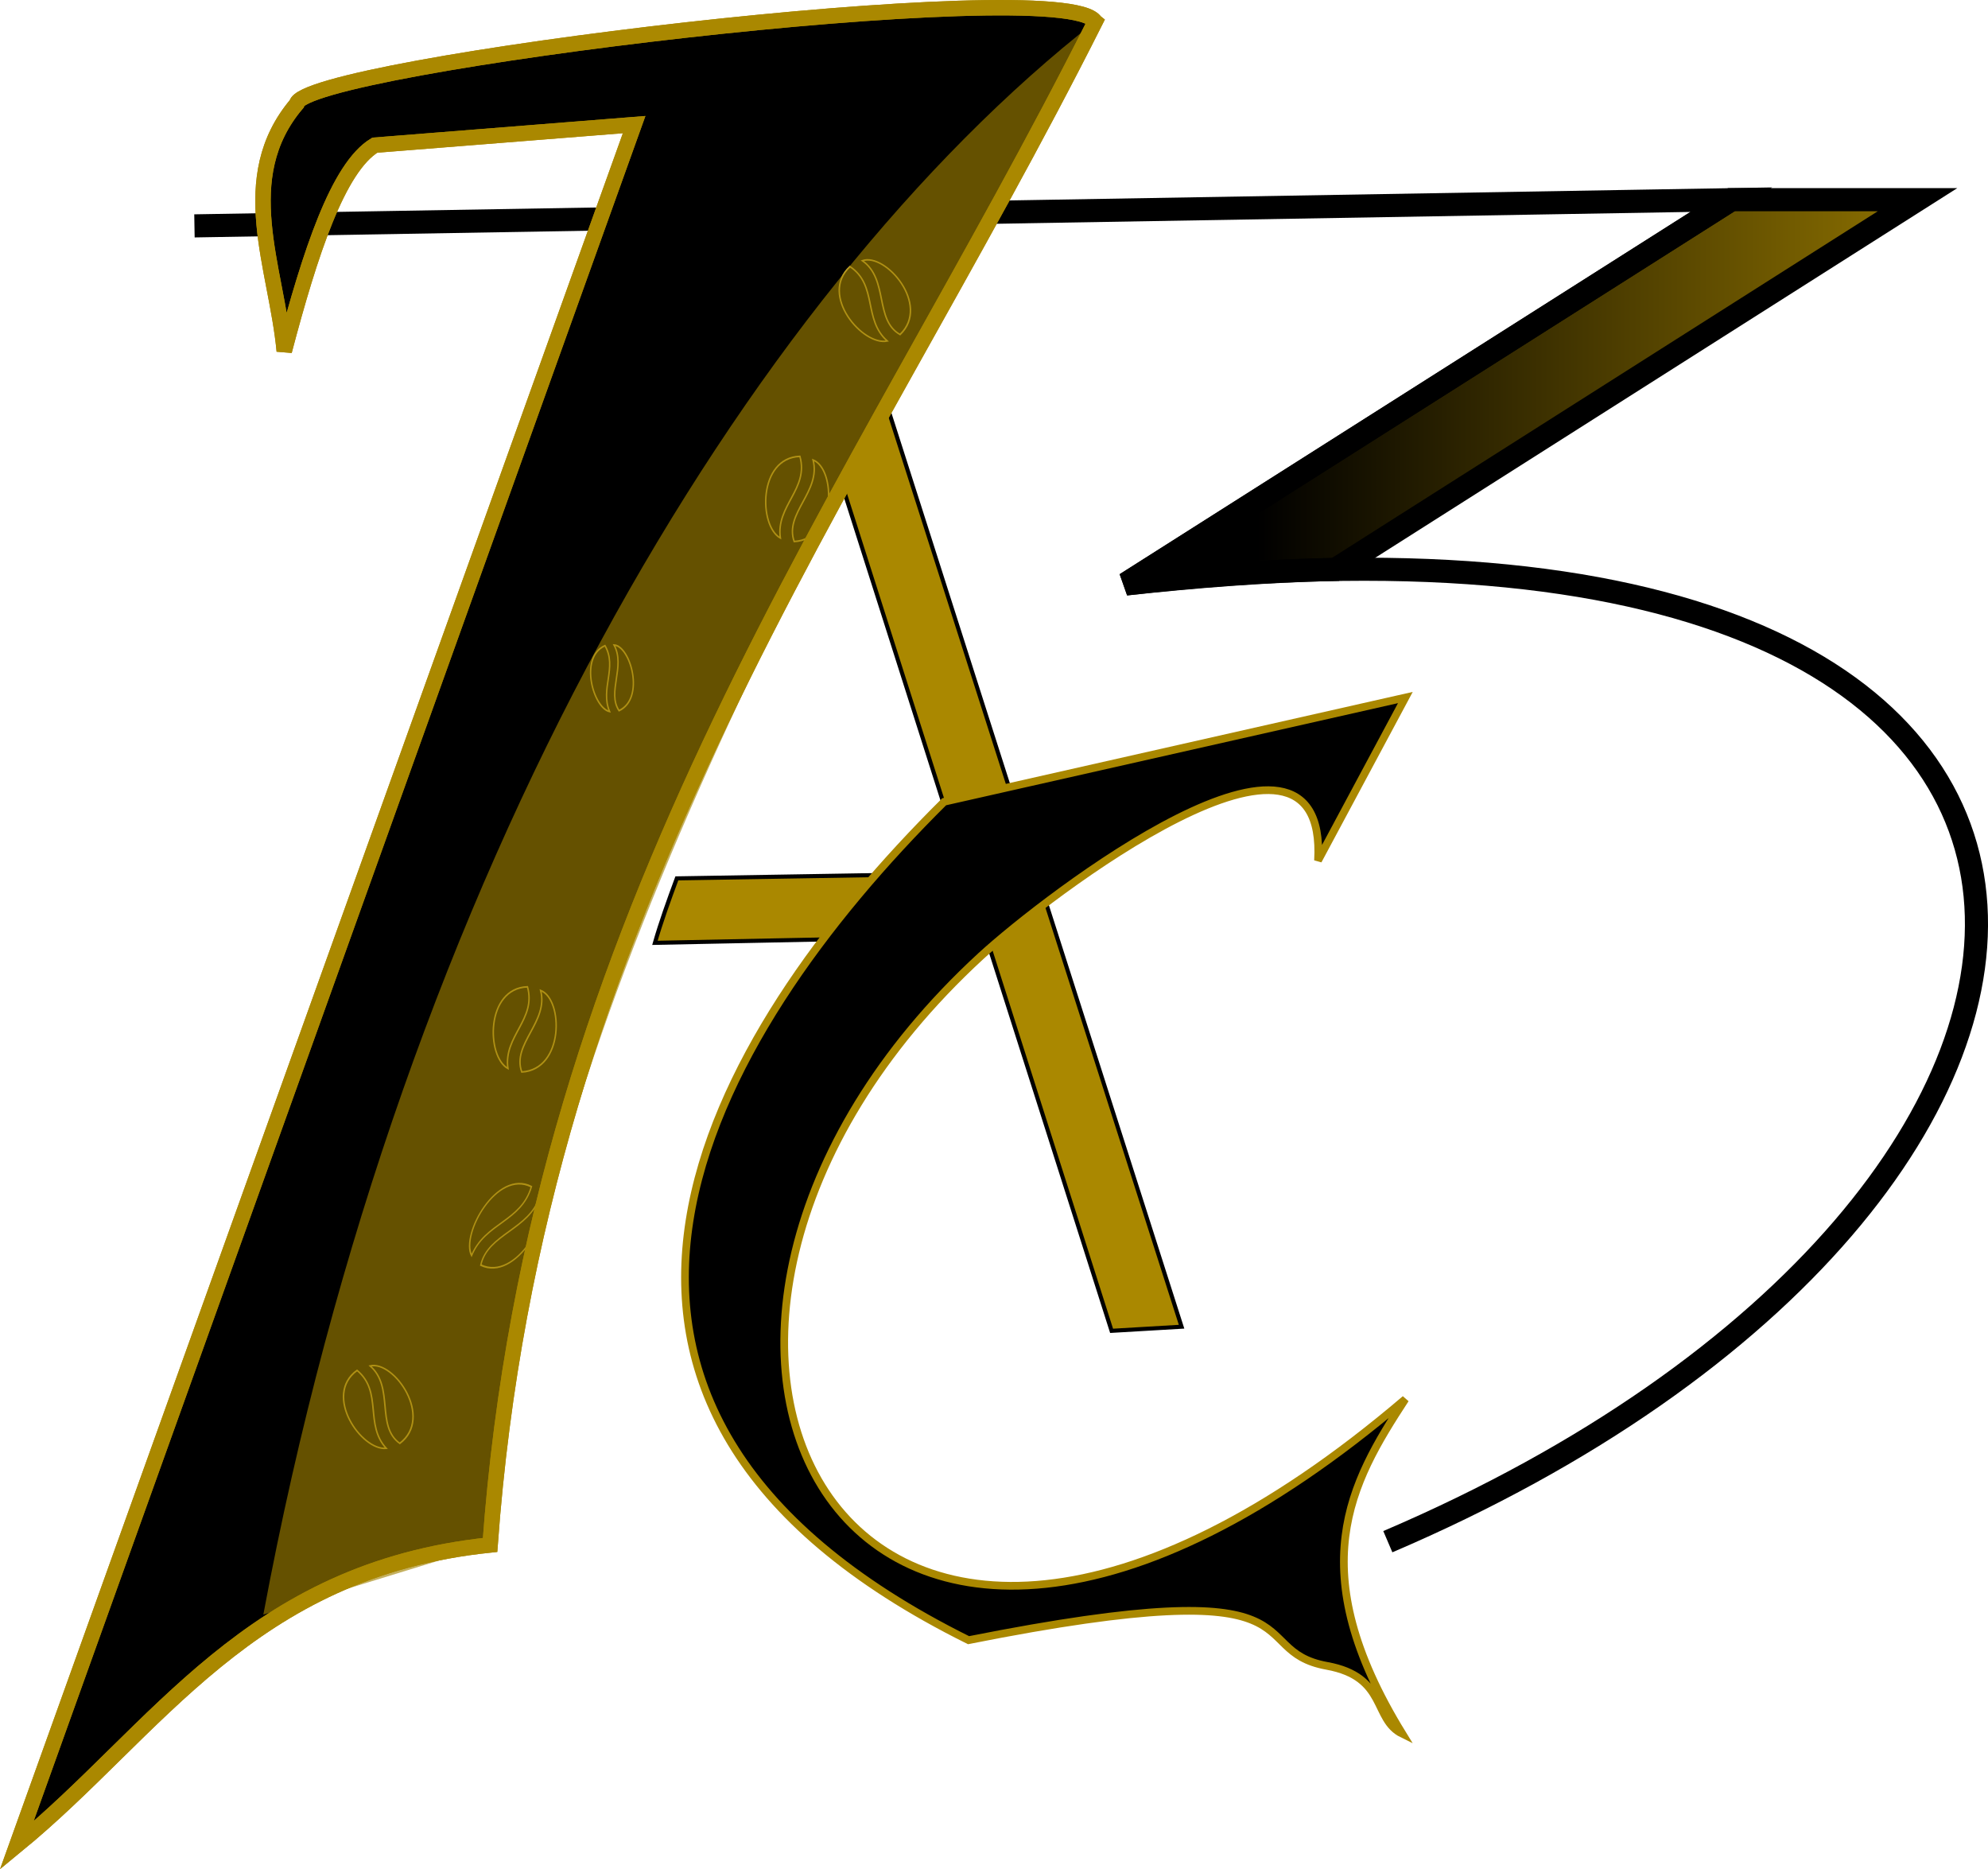<?xml version="1.0" encoding="UTF-8"?>
<!-- Created with Inkscape (http://www.inkscape.org/) -->
<svg width="129.08mm" height="121.34mm" version="1.1" viewBox="0 0 129.08 121.34" xmlns="http://www.w3.org/2000/svg" xmlns:cc="http://creativecommons.org/ns#" xmlns:dc="http://purl.org/dc/elements/1.1/" xmlns:rdf="http://www.w3.org/1999/02/22-rdf-syntax-ns#" xmlns:xlink="http://www.w3.org/1999/xlink">
 <defs>
  <linearGradient id="linearGradient846">
   <stop offset="0"/>
   <stop style="stop-color:#a80" offset="1"/>
  </linearGradient>
  <linearGradient id="linearGradient848" x1="81.572" x2="133.5" y1="111.22" y2="111.22" gradientTransform="translate(34.621 87.676)" gradientUnits="userSpaceOnUse" xlink:href="#linearGradient846"/>
  <linearGradient id="linearGradient873" x1="91.531" x2="85.437" y1="172.27" y2="142.07" gradientTransform="translate(34.621 87.676)" gradientUnits="userSpaceOnUse" xlink:href="#linearGradient846"/>
  <linearGradient id="linearGradient895" x1="89.911" x2="52.489" y1="148.23" y2="142.81" gradientTransform="translate(34.621 87.676)" gradientUnits="userSpaceOnUse" xlink:href="#linearGradient846"/>
 </defs>
 <g transform="translate(-34.621 -87.676)">
  <path d="m147.03 100.64h12.095l-37.798 24.001c-4.679 0.1-9.179 0.468-13.607 0.945z" style="fill:url(#linearGradient848);stroke-width:1.5;stroke:#000"/>
  <path d="m47.247 102.34 99.786-1.701-39.31 24.946c71.759-8.31 69.415 39.792 17.009 62.177" style="fill:none;stroke-width:1.5;stroke:#000"/>
 </g>
 <g transform="translate(-34.621 -87.676)">
  <path d="m78.569 144.7 18.759-0.311 1.228 4.063-21.411 0.433c0.366-1.287 0.881-2.722 1.423-4.185z" style="fill:url(#linearGradient895);stroke-width:.265px;stroke:#000"/>
  <path d="m89.423 119.55 17.373 54.523 4.544-0.267-19.113-59.748z" style="fill:url(#linearGradient873);stroke-width:.265px;stroke:#000"/>
 </g>
 <g transform="translate(-34.621 -87.676)">
  <path d="m105.73 89.083c-2.007-3.183-51.538 2.845-51.85 5.345-4.059 4.804-1.31 10.58-0.802 16.036 1.685-6.379 3.49-11.921 5.88-13.363l16.838-1.336-40.09 111.72c9.145-7.494 15.07-17.886 30.736-19.511 3.007-41.459 23.747-67.986 39.289-98.89z" style="stroke:#a80"/>
 </g>
 <g transform="translate(-34.621 -87.676)">
  <g transform="matrix(.055 0 0 .061 61.647 147.31)" style="fill:none;stroke-width:17.286;stroke:#c8ab37">
   <path d="m131.31 72.624c-49.558 1.6-48.695 74.249-23.057 86.935-5.52-34.433 33.837-52.306 23.057-86.935z" style="fill:none;stroke-width:1.729;stroke:#c8ab37"/>
   <path d="m124.59 163.27c50.141-2.627 49.251-77.293 22.274-86.807 9.616 33.521-34.301 56.937-22.274 86.807z" style="fill:none;stroke-width:1.729;stroke:#c8ab37"/>
  </g>
  <g transform="matrix(.046 -.031 .034 .05 49.296 177.08)" style="fill:none;stroke-width:17.286;stroke:#c8ab37">
   <path d="m131.31 72.624c-49.558 1.6-48.695 74.249-23.057 86.935-5.52-34.433 33.837-52.306 23.057-86.935z" style="fill:none;stroke-width:1.729;stroke:#c8ab37"/>
   <path d="m124.59 163.27c50.141-2.627 49.251-77.293 22.274-86.807 9.616 33.521-34.301 56.937-22.274 86.807z" style="fill:none;stroke-width:1.729;stroke:#c8ab37"/>
  </g>
  <g transform="matrix(.044 .025 -.033 .058 65.744 157.22)" style="fill:none;stroke-width:17.275;stroke:#c8ab37">
   <path d="m131.31 72.624c-49.558 1.6-48.695 74.249-23.057 86.935-5.52-34.433 33.837-52.306 23.057-86.935z" style="fill:none;stroke-width:1.728;stroke:#c8ab37"/>
   <path d="m124.59 163.27c50.141-2.627 49.251-77.293 22.274-86.807 9.616 33.521-34.301 56.937-22.274 86.807z" style="fill:none;stroke-width:1.728;stroke:#c8ab37"/>
  </g>
  <g transform="matrix(.63 -.249 .209 .752 -.254 51.028)" style="stroke-width:1.379">
   <path d="m74.83 129.25c-2.737 0.097-2.689 4.5-1.273 5.269-0.305-2.087 1.869-3.17 1.273-5.269z" style="fill:none;stroke-width:.138;stroke:#c8ab37"/>
   <path d="m74.459 134.74c2.769-0.159 2.72-4.684 1.23-5.261 0.531 2.031-1.894 3.451-1.23 5.261z" style="fill:none;stroke-width:.138;stroke:#c8ab37"/>
  </g>
  <g transform="matrix(.055 0 0 .061 77.406 112.94)" style="fill:none;stroke-width:17.286;stroke:#c8ab37">
   <g transform="translate(35.089 -1.103)">
    <path d="m131.31 72.624c-49.558 1.6-48.695 74.249-23.057 86.935-5.52-34.433 33.837-52.306 23.057-86.935z" style="fill:none;stroke-width:1.729;stroke:#c8ab37"/>
    <path d="m124.59 163.27c50.141-2.627 49.251-77.293 22.274-86.807 9.616 33.521-34.301 56.937-22.274 86.807z" style="fill:none;stroke-width:1.729;stroke:#c8ab37"/>
   </g>
  </g>
  <g transform="matrix(.042 -.036 .039 .046 81.462 106.37)" style="fill:none;stroke-width:17.286;stroke:#c8ab37">
   <path d="m131.31 72.624c-49.558 1.6-48.695 74.249-23.057 86.935-5.52-34.433 33.837-52.306 23.057-86.935z" style="fill:none;stroke-width:1.729;stroke:#c8ab37"/>
   <path d="m124.59 163.27c50.141-2.627 49.251-77.293 22.274-86.807 9.616 33.521-34.301 56.937-22.274 86.807z" style="fill:none;stroke-width:1.729;stroke:#c8ab37"/>
  </g>
 </g>
 <g transform="translate(-34.621 -87.676)">
  <path d="m125.87 132.96-29.944 6.766c-15.409 15.292-29.217 39.143 1.582 54.43 23.667-4.7 17.651 0.651 23.271 1.668 3.935 0.712 2.973 3.473 4.901 4.416-6.566-10.673-3.365-16.295 0.189-21.734-36.24 30.913-54.244-4.194-27.561-28.759 4.231-3.895 22.556-17.907 21.892-6.204z" style="stroke-width:.5;stroke:#a80"/>
  <path d="m105.73 89.083c-22.602 17.67-45.001 55.11-54.01 103.41l14.721-4.525c2.484-30.133 15.528-55.934 39.289-98.89" style="fill-opacity:.98;fill:#a18100;opacity:.64"/>
  <path d="m105.73 89.083c-2.007-3.183-51.538 2.845-51.85 5.345-4.059 4.804-1.31 10.58-0.802 16.036 1.685-6.379 3.49-11.921 5.88-13.363l16.838-1.336-40.09 111.72c9.145-7.494 15.07-17.886 30.736-19.511 3.007-41.459 23.747-67.986 39.289-98.89z" style="fill:none;stroke:#a80"/>
 </g>
</svg>
